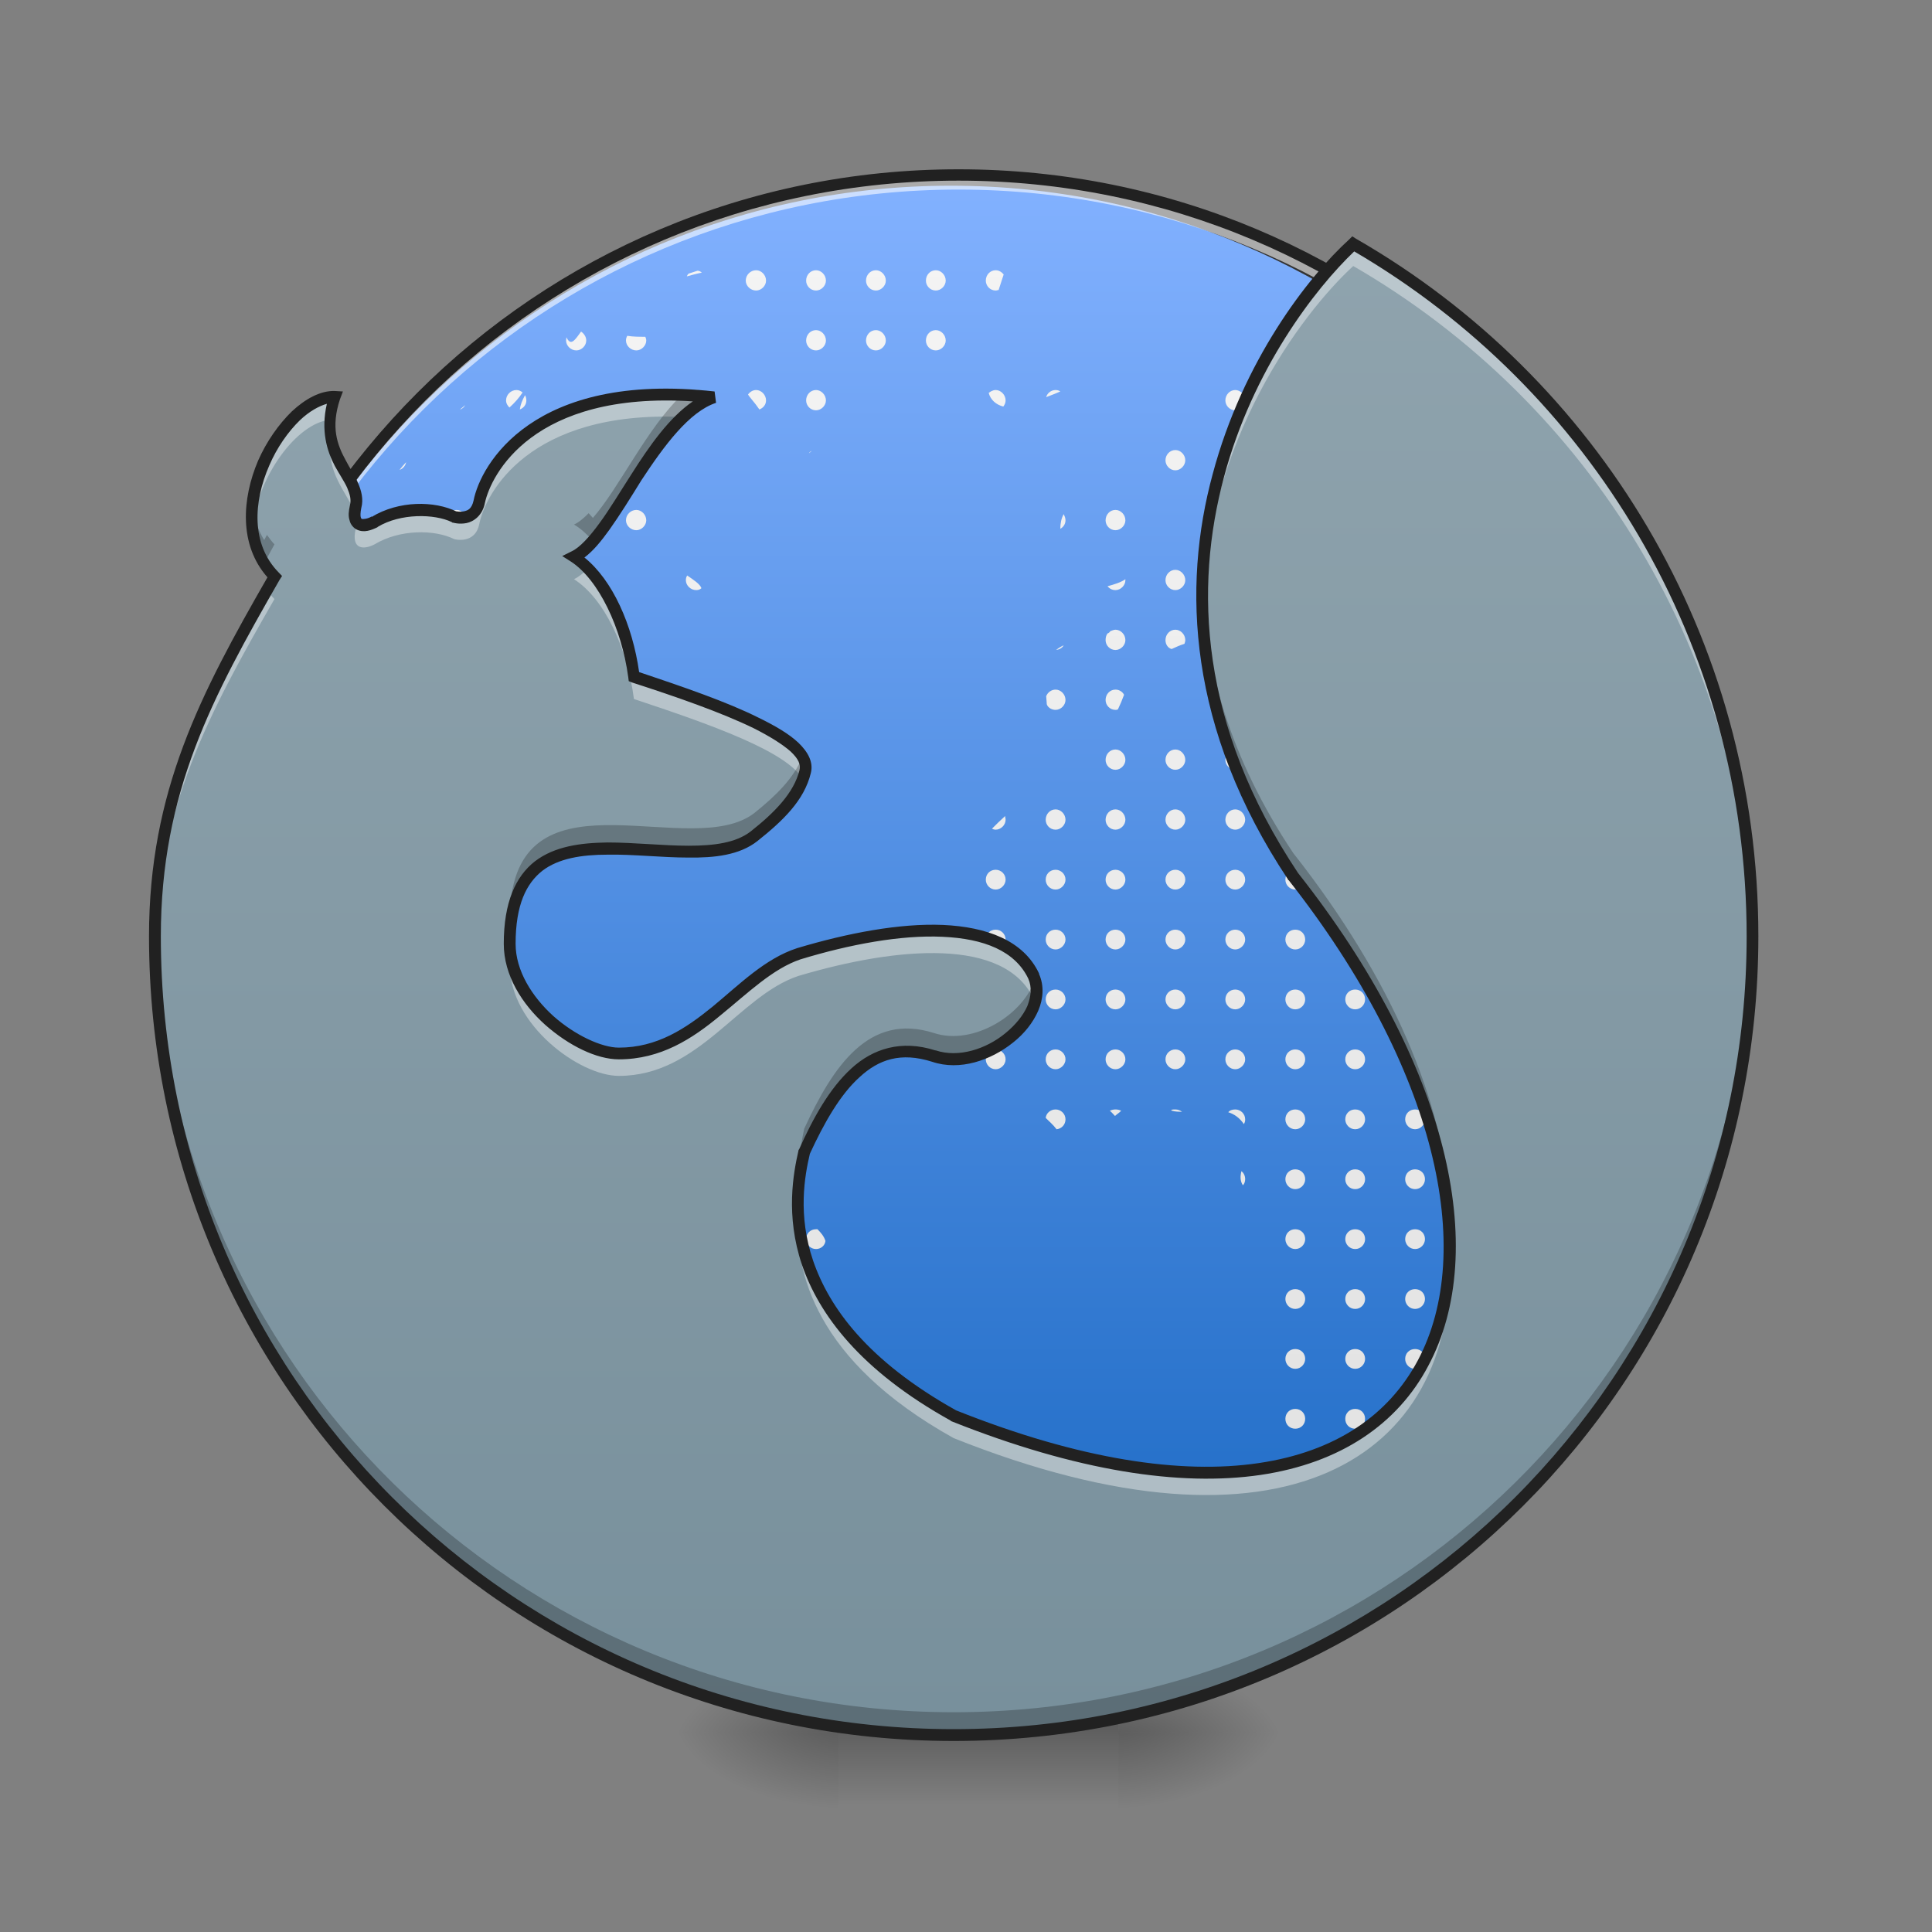 <?xml version="1.0" encoding="UTF-8"?>
<svg xmlns="http://www.w3.org/2000/svg" xmlns:xlink="http://www.w3.org/1999/xlink" width="16pt" height="16pt" viewBox="0 0 16 16" version="1.1">
<rect x="0" y="0" width="16" height="16" fill="#808080" stroke="none"/>
<defs>
<radialGradient id="radial0" gradientUnits="userSpaceOnUse" cx="450.909" cy="189.579" fx="450.909" fy="189.579" r="21.167" gradientTransform="matrix(0,-0.039,-0.07,-0,22.427,32.128)">
<stop offset="0" style="stop-color:rgb(0%,0%,0%);stop-opacity:0.314;"/>
<stop offset="0.222" style="stop-color:rgb(0%,0%,0%);stop-opacity:0.275;"/>
<stop offset="1" style="stop-color:rgb(0%,0%,0%);stop-opacity:0;"/>
</radialGradient>
<radialGradient id="radial1" gradientUnits="userSpaceOnUse" cx="450.909" cy="189.579" fx="450.909" fy="189.579" r="21.167" gradientTransform="matrix(-0,0.039,0.07,0,-6.22,-3.433)">
<stop offset="0" style="stop-color:rgb(0%,0%,0%);stop-opacity:0.314;"/>
<stop offset="0.222" style="stop-color:rgb(0%,0%,0%);stop-opacity:0.275;"/>
<stop offset="1" style="stop-color:rgb(0%,0%,0%);stop-opacity:0;"/>
</radialGradient>
<radialGradient id="radial2" gradientUnits="userSpaceOnUse" cx="450.909" cy="189.579" fx="450.909" fy="189.579" r="21.167" gradientTransform="matrix(-0,-0.039,0.07,-0,-6.22,32.128)">
<stop offset="0" style="stop-color:rgb(0%,0%,0%);stop-opacity:0.314;"/>
<stop offset="0.222" style="stop-color:rgb(0%,0%,0%);stop-opacity:0.275;"/>
<stop offset="1" style="stop-color:rgb(0%,0%,0%);stop-opacity:0;"/>
</radialGradient>
<radialGradient id="radial3" gradientUnits="userSpaceOnUse" cx="450.909" cy="189.579" fx="450.909" fy="189.579" r="21.167" gradientTransform="matrix(0,0.039,-0.07,0,22.427,-3.433)">
<stop offset="0" style="stop-color:rgb(0%,0%,0%);stop-opacity:0.314;"/>
<stop offset="0.222" style="stop-color:rgb(0%,0%,0%);stop-opacity:0.275;"/>
<stop offset="1" style="stop-color:rgb(0%,0%,0%);stop-opacity:0;"/>
</radialGradient>
<linearGradient id="linear0" gradientUnits="userSpaceOnUse" x1="255.323" y1="233.5" x2="255.323" y2="254.667" gradientTransform="matrix(0.007,0,0,0.031,6.398,7.05)">
<stop offset="0" style="stop-color:rgb(0%,0%,0%);stop-opacity:0.275;"/>
<stop offset="1" style="stop-color:rgb(0%,0%,0%);stop-opacity:0;"/>
</linearGradient>
<linearGradient id="linear1" gradientUnits="userSpaceOnUse" x1="254" y1="-168.667" x2="254" y2="244.083" >
<stop offset="0" style="stop-color:rgb(50.98%,69.412%,100%);stop-opacity:1;"/>
<stop offset="1" style="stop-color:rgb(8.235%,39.608%,75.294%);stop-opacity:1;"/>
</linearGradient>
<linearGradient id="linear2" gradientUnits="userSpaceOnUse" x1="982.906" y1="1719.373" x2="982.906" y2="159.373" gradientTransform="matrix(0.008,0,0,0.008,-0.189,0.13)">
<stop offset="0" style="stop-color:rgb(87.843%,87.843%,87.843%);stop-opacity:1;"/>
<stop offset="1" style="stop-color:rgb(96.078%,96.078%,96.078%);stop-opacity:1;"/>
</linearGradient>
<linearGradient id="linear3" gradientUnits="userSpaceOnUse" x1="254" y1="244.083" x2="254" y2="-168.667" gradientTransform="matrix(0.031,0,0,0.031,0,6.719)">
<stop offset="0" style="stop-color:rgb(47.059%,56.471%,61.176%);stop-opacity:1;"/>
<stop offset="1" style="stop-color:rgb(56.471%,64.314%,68.235%);stop-opacity:1;"/>
</linearGradient>
</defs>
<g id="surface1">
<path style=" stroke:none;fill-rule:nonzero;fill:url(#radial0);" d="M 9.262 14.348 L 10.586 14.348 L 10.586 13.688 L 9.262 13.688 Z M 9.262 14.348 "/>
<path style=" stroke:none;fill-rule:nonzero;fill:url(#radial1);" d="M 6.945 14.348 L 5.621 14.348 L 5.621 15.008 L 6.945 15.008 Z M 6.945 14.348 "/>
<path style=" stroke:none;fill-rule:nonzero;fill:url(#radial2);" d="M 6.945 14.348 L 5.621 14.348 L 5.621 13.688 L 6.945 13.688 Z M 6.945 14.348 "/>
<path style=" stroke:none;fill-rule:nonzero;fill:url(#radial3);" d="M 9.262 14.348 L 10.586 14.348 L 10.586 15.008 L 9.262 15.008 Z M 9.262 14.348 "/>
<path style=" stroke:none;fill-rule:nonzero;fill:url(#linear0);" d="M 6.945 14.184 L 9.262 14.184 L 9.262 15.008 L 6.945 15.008 Z M 6.945 14.184 "/>
<path style="fill-rule:nonzero;fill:url(#linear1);stroke-width:3;stroke-linecap:round;stroke-linejoin:miter;stroke:rgb(20%,20%,20%);stroke-opacity:1;stroke-miterlimit:4;" d="M 253.976 -168.629 C 365.09 -168.629 455.082 -78.638 455.082 32.476 C 455.082 143.466 365.09 233.457 253.976 233.457 C 142.986 233.457 52.87 143.466 52.87 32.476 C 52.87 -78.638 142.986 -168.629 253.976 -168.629 Z M 253.976 -168.629 " transform="matrix(0.031,0,0,0.031,0,6.719)"/>
<path style=" stroke:none;fill-rule:nonzero;fill:rgb(100%,100%,100%);fill-opacity:0.588;" d="M 7.938 1.449 C 4.457 1.449 1.652 4.25 1.652 7.734 C 1.652 7.754 1.652 7.773 1.652 7.793 C 1.688 4.34 4.477 1.57 7.938 1.57 C 11.398 1.57 14.191 4.34 14.223 7.793 C 14.223 7.773 14.223 7.754 14.223 7.734 C 14.223 4.25 11.418 1.449 7.938 1.449 Z M 7.938 1.449 "/>
<path style=" stroke:none;fill-rule:nonzero;fill:rgb(12.941%,12.941%,12.941%);fill-opacity:1;" d="M 7.938 1.402 C 4.43 1.402 1.605 4.227 1.605 7.734 C 1.605 11.238 4.43 14.062 7.938 14.062 C 11.445 14.062 14.27 11.238 14.27 7.734 C 14.27 4.227 11.445 1.402 7.938 1.402 Z M 7.938 1.496 C 11.395 1.496 14.176 4.277 14.176 7.734 C 14.176 11.188 11.395 13.969 7.938 13.969 C 4.48 13.969 1.699 11.188 1.699 7.734 C 1.699 4.277 4.48 1.496 7.938 1.496 Z M 7.938 1.496 "/>
<path style=" stroke:none;fill-rule:nonzero;fill:url(#linear2);" d="M 6.262 2.238 C 6.215 2.238 6.176 2.277 6.176 2.324 C 6.176 2.367 6.215 2.406 6.262 2.406 C 6.305 2.406 6.344 2.367 6.344 2.324 C 6.344 2.277 6.305 2.238 6.262 2.238 Z M 6.758 2.238 C 6.711 2.238 6.676 2.277 6.676 2.324 C 6.676 2.367 6.711 2.406 6.758 2.406 C 6.801 2.406 6.84 2.367 6.84 2.324 C 6.84 2.277 6.801 2.238 6.758 2.238 Z M 7.254 2.238 C 7.207 2.238 7.172 2.277 7.172 2.324 C 7.172 2.367 7.207 2.406 7.254 2.406 C 7.297 2.406 7.336 2.367 7.336 2.324 C 7.336 2.277 7.297 2.238 7.254 2.238 Z M 7.75 2.238 C 7.703 2.238 7.668 2.277 7.668 2.324 C 7.668 2.367 7.703 2.406 7.75 2.406 C 7.793 2.406 7.832 2.367 7.832 2.324 C 7.832 2.277 7.793 2.238 7.75 2.238 Z M 8.246 2.238 C 8.199 2.238 8.164 2.277 8.164 2.324 C 8.164 2.367 8.199 2.406 8.246 2.406 C 8.254 2.406 8.262 2.402 8.27 2.402 C 8.285 2.359 8.297 2.316 8.312 2.273 C 8.297 2.254 8.273 2.238 8.246 2.238 Z M 5.777 2.242 C 5.754 2.25 5.727 2.258 5.703 2.266 C 5.695 2.273 5.691 2.281 5.688 2.289 C 5.73 2.277 5.77 2.266 5.812 2.258 C 5.805 2.25 5.789 2.242 5.777 2.242 Z M 6.758 2.734 C 6.711 2.734 6.676 2.773 6.676 2.82 C 6.676 2.863 6.711 2.902 6.758 2.902 C 6.801 2.902 6.84 2.863 6.84 2.82 C 6.84 2.773 6.801 2.734 6.758 2.734 Z M 7.254 2.734 C 7.207 2.734 7.172 2.773 7.172 2.82 C 7.172 2.863 7.207 2.902 7.254 2.902 C 7.297 2.902 7.336 2.863 7.336 2.82 C 7.336 2.773 7.297 2.734 7.254 2.734 Z M 7.75 2.734 C 7.703 2.734 7.668 2.773 7.668 2.82 C 7.668 2.863 7.703 2.902 7.75 2.902 C 7.793 2.902 7.832 2.863 7.832 2.82 C 7.832 2.773 7.793 2.734 7.75 2.734 Z M 4.812 2.746 C 4.762 2.816 4.727 2.871 4.691 2.793 C 4.691 2.801 4.688 2.809 4.688 2.82 C 4.688 2.863 4.727 2.902 4.773 2.902 C 4.816 2.902 4.855 2.863 4.855 2.82 C 4.855 2.789 4.836 2.762 4.812 2.746 Z M 5.195 2.781 C 5.188 2.793 5.184 2.805 5.184 2.82 C 5.184 2.863 5.223 2.902 5.27 2.902 C 5.312 2.902 5.352 2.863 5.352 2.82 C 5.352 2.809 5.348 2.797 5.344 2.789 C 5.293 2.789 5.242 2.789 5.195 2.781 Z M 10.805 2.84 C 10.758 2.852 10.711 2.859 10.664 2.871 C 10.676 2.891 10.699 2.902 10.727 2.902 C 10.762 2.902 10.797 2.875 10.805 2.84 Z M 4.277 3.23 C 4.23 3.23 4.191 3.27 4.191 3.316 C 4.191 3.34 4.203 3.359 4.219 3.375 C 4.262 3.336 4.297 3.297 4.328 3.25 C 4.312 3.238 4.297 3.23 4.277 3.23 Z M 5.766 3.23 C 5.719 3.23 5.68 3.27 5.68 3.316 C 5.68 3.324 5.684 3.336 5.688 3.348 C 5.738 3.344 5.785 3.324 5.832 3.27 C 5.82 3.246 5.793 3.23 5.766 3.23 Z M 6.262 3.23 C 6.234 3.23 6.211 3.246 6.195 3.266 C 6.199 3.277 6.211 3.289 6.223 3.305 C 6.246 3.332 6.27 3.363 6.289 3.391 C 6.32 3.379 6.344 3.352 6.344 3.316 C 6.344 3.27 6.305 3.23 6.262 3.23 Z M 6.758 3.23 C 6.711 3.23 6.676 3.27 6.676 3.316 C 6.676 3.359 6.711 3.398 6.758 3.398 C 6.801 3.398 6.84 3.359 6.84 3.316 C 6.84 3.27 6.801 3.23 6.758 3.23 Z M 8.246 3.23 C 8.223 3.23 8.203 3.242 8.188 3.254 C 8.203 3.312 8.25 3.352 8.309 3.367 C 8.32 3.352 8.328 3.336 8.328 3.316 C 8.328 3.27 8.289 3.23 8.246 3.23 Z M 8.742 3.23 C 8.703 3.23 8.672 3.258 8.664 3.289 C 8.715 3.27 8.754 3.254 8.781 3.242 C 8.77 3.234 8.758 3.23 8.742 3.23 Z M 10.23 3.23 C 10.184 3.23 10.148 3.27 10.148 3.316 C 10.148 3.359 10.184 3.398 10.23 3.398 C 10.273 3.398 10.312 3.359 10.312 3.316 C 10.312 3.27 10.273 3.23 10.23 3.23 Z M 11.223 3.23 C 11.176 3.23 11.141 3.27 11.141 3.316 C 11.141 3.359 11.176 3.398 11.223 3.398 C 11.27 3.398 11.305 3.359 11.305 3.316 C 11.305 3.27 11.27 3.23 11.223 3.23 Z M 5.219 3.25 C 5.219 3.25 5.215 3.254 5.215 3.254 C 5.195 3.27 5.184 3.289 5.184 3.316 C 5.184 3.359 5.223 3.398 5.27 3.398 C 5.312 3.398 5.352 3.359 5.352 3.316 C 5.352 3.309 5.352 3.301 5.348 3.297 C 5.309 3.27 5.262 3.25 5.219 3.25 Z M 4.348 3.273 C 4.324 3.316 4.309 3.355 4.305 3.391 C 4.336 3.379 4.359 3.352 4.359 3.316 C 4.359 3.301 4.355 3.285 4.348 3.273 Z M 10.801 3.277 C 10.789 3.312 10.777 3.352 10.766 3.387 C 10.789 3.375 10.809 3.348 10.809 3.316 C 10.809 3.301 10.805 3.289 10.801 3.277 Z M 3.852 3.355 C 3.84 3.367 3.824 3.379 3.809 3.391 C 3.828 3.387 3.844 3.371 3.852 3.355 Z M 4.773 3.727 C 4.727 3.727 4.688 3.766 4.688 3.812 C 4.688 3.855 4.727 3.895 4.773 3.895 C 4.816 3.895 4.855 3.855 4.855 3.812 C 4.855 3.766 4.816 3.727 4.773 3.727 Z M 9.734 3.727 C 9.688 3.727 9.652 3.766 9.652 3.812 C 9.652 3.855 9.688 3.895 9.734 3.895 C 9.777 3.895 9.816 3.855 9.816 3.812 C 9.816 3.766 9.777 3.727 9.734 3.727 Z M 10.23 3.727 C 10.184 3.727 10.148 3.766 10.148 3.812 C 10.148 3.855 10.184 3.895 10.23 3.895 C 10.273 3.895 10.312 3.855 10.312 3.812 C 10.312 3.766 10.273 3.727 10.23 3.727 Z M 11.223 3.727 C 11.176 3.727 11.141 3.766 11.141 3.812 C 11.141 3.855 11.176 3.895 11.223 3.895 C 11.27 3.895 11.305 3.855 11.305 3.812 C 11.305 3.766 11.27 3.727 11.223 3.727 Z M 11.719 3.727 C 11.672 3.727 11.637 3.766 11.637 3.812 C 11.637 3.855 11.672 3.895 11.719 3.895 C 11.766 3.895 11.801 3.855 11.801 3.812 C 11.801 3.766 11.766 3.727 11.719 3.727 Z M 10.734 3.73 C 10.746 3.738 10.766 3.746 10.781 3.75 C 10.77 3.738 10.754 3.73 10.734 3.73 Z M 6.723 3.734 C 6.711 3.738 6.703 3.746 6.699 3.754 C 6.707 3.746 6.715 3.742 6.723 3.734 Z M 12.133 3.828 C 12.141 3.855 12.16 3.883 12.191 3.891 C 12.172 3.867 12.152 3.848 12.133 3.828 Z M 3.363 3.828 C 3.344 3.848 3.328 3.867 3.309 3.891 C 3.336 3.883 3.359 3.855 3.363 3.828 Z M 5.336 3.852 C 5.301 3.852 5.258 3.863 5.219 3.875 C 5.23 3.887 5.25 3.895 5.27 3.895 C 5.301 3.895 5.324 3.875 5.34 3.852 C 5.34 3.852 5.336 3.852 5.336 3.852 Z M 3.285 4.223 C 3.238 4.223 3.199 4.262 3.199 4.309 C 3.199 4.352 3.238 4.391 3.285 4.391 C 3.328 4.391 3.367 4.352 3.367 4.309 C 3.367 4.262 3.328 4.223 3.285 4.223 Z M 3.781 4.223 C 3.734 4.223 3.695 4.262 3.695 4.309 C 3.695 4.352 3.734 4.391 3.781 4.391 C 3.824 4.391 3.863 4.352 3.863 4.309 C 3.863 4.262 3.824 4.223 3.781 4.223 Z M 4.773 4.223 C 4.727 4.223 4.688 4.262 4.688 4.309 C 4.688 4.352 4.727 4.391 4.773 4.391 C 4.816 4.391 4.855 4.352 4.855 4.309 C 4.855 4.262 4.816 4.223 4.773 4.223 Z M 5.27 4.223 C 5.223 4.223 5.184 4.262 5.184 4.309 C 5.184 4.352 5.223 4.391 5.27 4.391 C 5.312 4.391 5.352 4.352 5.352 4.309 C 5.352 4.262 5.312 4.223 5.27 4.223 Z M 9.238 4.223 C 9.191 4.223 9.156 4.262 9.156 4.309 C 9.156 4.352 9.191 4.391 9.238 4.391 C 9.281 4.391 9.32 4.352 9.32 4.309 C 9.32 4.262 9.281 4.223 9.238 4.223 Z M 10.727 4.223 C 10.68 4.223 10.645 4.262 10.645 4.309 C 10.645 4.352 10.68 4.391 10.727 4.391 C 10.773 4.391 10.809 4.352 10.809 4.309 C 10.809 4.262 10.773 4.223 10.727 4.223 Z M 11.223 4.223 C 11.176 4.223 11.141 4.262 11.141 4.309 C 11.141 4.352 11.176 4.391 11.223 4.391 C 11.27 4.391 11.305 4.352 11.305 4.309 C 11.305 4.262 11.27 4.223 11.223 4.223 Z M 11.719 4.223 C 11.672 4.223 11.637 4.262 11.637 4.309 C 11.637 4.352 11.672 4.391 11.719 4.391 C 11.766 4.391 11.801 4.352 11.801 4.309 C 11.801 4.262 11.766 4.223 11.719 4.223 Z M 12.215 4.223 C 12.168 4.223 12.133 4.262 12.133 4.309 C 12.133 4.352 12.168 4.391 12.215 4.391 C 12.262 4.391 12.297 4.352 12.297 4.309 C 12.297 4.262 12.262 4.223 12.215 4.223 Z M 4.316 4.234 C 4.273 4.27 4.238 4.309 4.207 4.352 C 4.223 4.375 4.246 4.391 4.277 4.391 C 4.32 4.391 4.359 4.352 4.359 4.309 C 4.359 4.277 4.344 4.25 4.316 4.234 Z M 8.809 4.258 C 8.789 4.293 8.781 4.336 8.781 4.379 C 8.805 4.367 8.824 4.34 8.824 4.309 C 8.824 4.289 8.816 4.273 8.809 4.258 Z M 10.16 4.348 C 10.172 4.375 10.199 4.391 10.23 4.391 C 10.258 4.391 10.277 4.379 10.293 4.359 C 10.25 4.363 10.203 4.359 10.16 4.348 Z M 2.789 4.719 C 2.742 4.719 2.703 4.758 2.703 4.805 C 2.703 4.848 2.742 4.887 2.789 4.887 C 2.832 4.887 2.871 4.848 2.871 4.805 C 2.871 4.758 2.832 4.719 2.789 4.719 Z M 3.285 4.719 C 3.238 4.719 3.199 4.758 3.199 4.805 C 3.199 4.848 3.238 4.887 3.285 4.887 C 3.328 4.887 3.367 4.848 3.367 4.805 C 3.367 4.758 3.328 4.719 3.285 4.719 Z M 3.781 4.719 C 3.734 4.719 3.695 4.758 3.695 4.805 C 3.695 4.848 3.734 4.887 3.781 4.887 C 3.824 4.887 3.863 4.848 3.863 4.805 C 3.863 4.758 3.824 4.719 3.781 4.719 Z M 4.277 4.719 C 4.23 4.719 4.191 4.758 4.191 4.805 C 4.191 4.848 4.23 4.887 4.277 4.887 C 4.32 4.887 4.359 4.848 4.359 4.805 C 4.359 4.758 4.32 4.719 4.277 4.719 Z M 4.773 4.719 C 4.727 4.719 4.688 4.758 4.688 4.805 C 4.688 4.848 4.723 4.883 4.766 4.887 C 4.793 4.855 4.824 4.828 4.855 4.809 C 4.855 4.805 4.855 4.805 4.855 4.805 C 4.855 4.758 4.816 4.719 4.773 4.719 Z M 9.734 4.719 C 9.688 4.719 9.652 4.758 9.652 4.805 C 9.652 4.848 9.688 4.887 9.734 4.887 C 9.777 4.887 9.816 4.848 9.816 4.805 C 9.816 4.758 9.777 4.719 9.734 4.719 Z M 10.23 4.719 C 10.184 4.719 10.148 4.758 10.148 4.805 C 10.148 4.848 10.184 4.887 10.23 4.887 C 10.273 4.887 10.312 4.848 10.312 4.805 C 10.312 4.758 10.273 4.719 10.23 4.719 Z M 10.727 4.719 C 10.68 4.719 10.645 4.758 10.645 4.805 C 10.645 4.848 10.68 4.887 10.727 4.887 C 10.773 4.887 10.809 4.848 10.809 4.805 C 10.809 4.758 10.773 4.719 10.727 4.719 Z M 11.223 4.719 C 11.176 4.719 11.141 4.758 11.141 4.805 C 11.141 4.848 11.176 4.887 11.223 4.887 C 11.27 4.887 11.305 4.848 11.305 4.805 C 11.305 4.758 11.27 4.719 11.223 4.719 Z M 11.719 4.719 C 11.672 4.719 11.637 4.758 11.637 4.805 C 11.637 4.848 11.672 4.887 11.719 4.887 C 11.766 4.887 11.801 4.848 11.801 4.805 C 11.801 4.758 11.766 4.719 11.719 4.719 Z M 12.215 4.719 C 12.168 4.719 12.133 4.758 12.133 4.805 C 12.133 4.848 12.168 4.887 12.215 4.887 C 12.262 4.887 12.297 4.848 12.297 4.805 C 12.297 4.758 12.262 4.719 12.215 4.719 Z M 12.711 4.719 C 12.664 4.719 12.629 4.758 12.629 4.805 C 12.629 4.848 12.664 4.887 12.711 4.887 C 12.758 4.887 12.793 4.848 12.793 4.805 C 12.793 4.758 12.758 4.719 12.711 4.719 Z M 5.691 4.766 C 5.684 4.777 5.68 4.789 5.68 4.805 C 5.68 4.848 5.719 4.887 5.766 4.887 C 5.781 4.887 5.797 4.883 5.809 4.871 C 5.797 4.836 5.742 4.801 5.691 4.766 Z M 9.32 4.797 C 9.281 4.824 9.227 4.84 9.172 4.855 C 9.188 4.875 9.211 4.887 9.238 4.887 C 9.281 4.887 9.32 4.848 9.32 4.805 C 9.32 4.801 9.32 4.801 9.32 4.797 Z M 2.789 5.215 C 2.742 5.215 2.703 5.254 2.703 5.301 C 2.703 5.344 2.742 5.383 2.789 5.383 C 2.832 5.383 2.871 5.344 2.871 5.301 C 2.871 5.254 2.832 5.215 2.789 5.215 Z M 3.285 5.215 C 3.238 5.215 3.199 5.254 3.199 5.301 C 3.199 5.344 3.238 5.383 3.285 5.383 C 3.328 5.383 3.367 5.344 3.367 5.301 C 3.367 5.254 3.328 5.215 3.285 5.215 Z M 3.781 5.215 C 3.734 5.215 3.695 5.254 3.695 5.301 C 3.695 5.344 3.734 5.383 3.781 5.383 C 3.824 5.383 3.863 5.344 3.863 5.301 C 3.863 5.254 3.824 5.215 3.781 5.215 Z M 4.277 5.215 C 4.23 5.215 4.191 5.254 4.191 5.301 C 4.191 5.344 4.23 5.383 4.277 5.383 C 4.32 5.383 4.359 5.344 4.359 5.301 C 4.359 5.254 4.32 5.215 4.277 5.215 Z M 4.773 5.215 C 4.727 5.215 4.688 5.254 4.688 5.301 C 4.688 5.344 4.727 5.383 4.773 5.383 C 4.816 5.383 4.855 5.344 4.855 5.301 C 4.855 5.254 4.816 5.215 4.773 5.215 Z M 9.238 5.215 C 9.223 5.215 9.207 5.223 9.195 5.227 C 9.191 5.234 9.184 5.242 9.172 5.246 C 9.16 5.262 9.156 5.281 9.156 5.301 C 9.156 5.344 9.191 5.383 9.238 5.383 C 9.281 5.383 9.32 5.344 9.32 5.301 C 9.32 5.254 9.281 5.215 9.238 5.215 Z M 9.734 5.215 C 9.688 5.215 9.652 5.254 9.652 5.301 C 9.652 5.336 9.672 5.367 9.703 5.375 C 9.738 5.359 9.77 5.344 9.809 5.332 C 9.812 5.324 9.816 5.312 9.816 5.301 C 9.816 5.254 9.777 5.215 9.734 5.215 Z M 10.23 5.215 C 10.184 5.215 10.148 5.254 10.148 5.301 C 10.148 5.344 10.184 5.383 10.23 5.383 C 10.273 5.383 10.312 5.344 10.312 5.301 C 10.312 5.254 10.273 5.215 10.23 5.215 Z M 10.727 5.215 C 10.68 5.215 10.645 5.254 10.645 5.301 C 10.645 5.344 10.68 5.383 10.727 5.383 C 10.773 5.383 10.809 5.344 10.809 5.301 C 10.809 5.254 10.773 5.215 10.727 5.215 Z M 11.223 5.215 C 11.176 5.215 11.141 5.254 11.141 5.301 C 11.141 5.344 11.176 5.383 11.223 5.383 C 11.27 5.383 11.305 5.344 11.305 5.301 C 11.305 5.254 11.27 5.215 11.223 5.215 Z M 11.719 5.215 C 11.672 5.215 11.637 5.254 11.637 5.301 C 11.637 5.344 11.672 5.383 11.719 5.383 C 11.766 5.383 11.801 5.344 11.801 5.301 C 11.801 5.254 11.766 5.215 11.719 5.215 Z M 12.215 5.215 C 12.168 5.215 12.133 5.254 12.133 5.301 C 12.133 5.344 12.168 5.383 12.215 5.383 C 12.262 5.383 12.297 5.344 12.297 5.301 C 12.297 5.254 12.262 5.215 12.215 5.215 Z M 12.711 5.215 C 12.664 5.215 12.629 5.254 12.629 5.301 C 12.629 5.344 12.664 5.383 12.711 5.383 C 12.758 5.383 12.793 5.344 12.793 5.301 C 12.793 5.254 12.758 5.215 12.711 5.215 Z M 2.375 5.293 C 2.363 5.316 2.352 5.344 2.34 5.367 C 2.359 5.352 2.375 5.328 2.375 5.301 C 2.375 5.297 2.375 5.293 2.375 5.293 Z M 13.125 5.293 C 13.125 5.293 13.125 5.297 13.125 5.301 C 13.125 5.328 13.137 5.352 13.16 5.367 C 13.148 5.344 13.137 5.316 13.125 5.293 Z M 8.809 5.344 C 8.785 5.355 8.766 5.367 8.746 5.383 C 8.773 5.379 8.797 5.367 8.809 5.344 Z M 2.293 5.711 C 2.246 5.711 2.207 5.75 2.207 5.797 C 2.207 5.84 2.246 5.879 2.293 5.879 C 2.336 5.879 2.375 5.84 2.375 5.797 C 2.375 5.75 2.336 5.711 2.293 5.711 Z M 2.789 5.711 C 2.742 5.711 2.703 5.75 2.703 5.797 C 2.703 5.84 2.742 5.879 2.789 5.879 C 2.832 5.879 2.871 5.84 2.871 5.797 C 2.871 5.75 2.832 5.711 2.789 5.711 Z M 3.285 5.711 C 3.238 5.711 3.199 5.75 3.199 5.797 C 3.199 5.84 3.238 5.879 3.285 5.879 C 3.328 5.879 3.367 5.84 3.367 5.797 C 3.367 5.75 3.328 5.711 3.285 5.711 Z M 3.781 5.711 C 3.734 5.711 3.695 5.75 3.695 5.797 C 3.695 5.84 3.734 5.879 3.781 5.879 C 3.824 5.879 3.863 5.84 3.863 5.797 C 3.863 5.75 3.824 5.711 3.781 5.711 Z M 8.742 5.711 C 8.707 5.711 8.676 5.734 8.664 5.766 C 8.664 5.781 8.668 5.801 8.668 5.816 C 8.668 5.824 8.668 5.832 8.672 5.84 C 8.684 5.863 8.711 5.879 8.742 5.879 C 8.785 5.879 8.824 5.84 8.824 5.797 C 8.824 5.75 8.785 5.711 8.742 5.711 Z M 9.238 5.711 C 9.191 5.711 9.156 5.75 9.156 5.797 C 9.156 5.84 9.191 5.879 9.238 5.879 C 9.246 5.879 9.25 5.879 9.258 5.875 C 9.277 5.836 9.293 5.797 9.309 5.754 C 9.297 5.73 9.27 5.711 9.238 5.711 Z M 10.727 5.711 C 10.723 5.711 10.719 5.715 10.715 5.715 C 10.727 5.75 10.742 5.789 10.762 5.82 C 10.77 5.832 10.777 5.844 10.781 5.855 C 10.797 5.84 10.809 5.82 10.809 5.797 C 10.809 5.75 10.773 5.711 10.727 5.711 Z M 11.223 5.711 C 11.211 5.711 11.203 5.715 11.195 5.719 C 11.227 5.754 11.258 5.797 11.289 5.84 C 11.301 5.828 11.305 5.812 11.305 5.797 C 11.305 5.75 11.27 5.711 11.223 5.711 Z M 11.719 5.711 C 11.672 5.711 11.637 5.75 11.637 5.797 C 11.637 5.84 11.672 5.879 11.719 5.879 C 11.766 5.879 11.801 5.84 11.801 5.797 C 11.801 5.75 11.766 5.711 11.719 5.711 Z M 12.215 5.711 C 12.168 5.711 12.133 5.75 12.133 5.797 C 12.133 5.84 12.168 5.879 12.215 5.879 C 12.262 5.879 12.297 5.84 12.297 5.797 C 12.297 5.75 12.262 5.711 12.215 5.711 Z M 12.711 5.711 C 12.664 5.711 12.629 5.75 12.629 5.797 C 12.629 5.84 12.664 5.879 12.711 5.879 C 12.758 5.879 12.793 5.84 12.793 5.797 C 12.793 5.75 12.758 5.711 12.711 5.711 Z M 13.207 5.711 C 13.16 5.711 13.125 5.75 13.125 5.797 C 13.125 5.84 13.16 5.879 13.207 5.879 C 13.254 5.879 13.289 5.84 13.289 5.797 C 13.289 5.75 13.254 5.711 13.207 5.711 Z M 10.309 5.773 C 10.297 5.801 10.297 5.82 10.301 5.836 C 10.309 5.824 10.312 5.809 10.312 5.797 C 10.312 5.789 10.312 5.781 10.309 5.773 Z M 2.293 6.207 C 2.246 6.207 2.207 6.246 2.207 6.293 C 2.207 6.336 2.246 6.375 2.293 6.375 C 2.336 6.375 2.375 6.336 2.375 6.293 C 2.375 6.246 2.336 6.207 2.293 6.207 Z M 2.789 6.207 C 2.742 6.207 2.703 6.246 2.703 6.293 C 2.703 6.336 2.742 6.375 2.789 6.375 C 2.832 6.375 2.871 6.336 2.871 6.293 C 2.871 6.246 2.832 6.207 2.789 6.207 Z M 3.285 6.207 C 3.238 6.207 3.199 6.246 3.199 6.293 C 3.199 6.336 3.238 6.375 3.285 6.375 C 3.328 6.375 3.367 6.336 3.367 6.293 C 3.367 6.246 3.328 6.207 3.285 6.207 Z M 3.781 6.207 C 3.734 6.207 3.695 6.246 3.695 6.293 C 3.695 6.293 3.695 6.293 3.695 6.297 C 3.734 6.27 3.766 6.242 3.793 6.211 C 3.789 6.211 3.785 6.207 3.781 6.207 Z M 9.238 6.207 C 9.191 6.207 9.156 6.246 9.156 6.293 C 9.156 6.336 9.191 6.375 9.238 6.375 C 9.281 6.375 9.32 6.336 9.32 6.293 C 9.32 6.246 9.281 6.207 9.238 6.207 Z M 9.734 6.207 C 9.688 6.207 9.652 6.246 9.652 6.293 C 9.652 6.336 9.688 6.375 9.734 6.375 C 9.777 6.375 9.816 6.336 9.816 6.293 C 9.816 6.246 9.777 6.207 9.734 6.207 Z M 12.215 6.207 C 12.168 6.207 12.133 6.246 12.133 6.293 C 12.133 6.336 12.168 6.375 12.215 6.375 C 12.262 6.375 12.297 6.336 12.297 6.293 C 12.297 6.246 12.262 6.207 12.215 6.207 Z M 12.711 6.207 C 12.664 6.207 12.629 6.246 12.629 6.293 C 12.629 6.336 12.664 6.375 12.711 6.375 C 12.758 6.375 12.793 6.336 12.793 6.293 C 12.793 6.246 12.758 6.207 12.711 6.207 Z M 13.207 6.207 C 13.16 6.207 13.125 6.246 13.125 6.293 C 13.125 6.336 13.16 6.375 13.207 6.375 C 13.254 6.375 13.289 6.336 13.289 6.293 C 13.289 6.246 13.254 6.207 13.207 6.207 Z M 10.219 6.211 C 10.18 6.215 10.148 6.25 10.148 6.293 C 10.148 6.336 10.184 6.375 10.23 6.375 C 10.273 6.375 10.309 6.34 10.312 6.297 C 10.281 6.266 10.25 6.238 10.219 6.211 Z M 2.293 6.703 C 2.246 6.703 2.207 6.742 2.207 6.789 C 2.207 6.832 2.246 6.871 2.293 6.871 C 2.336 6.871 2.375 6.832 2.375 6.789 C 2.375 6.742 2.336 6.703 2.293 6.703 Z M 3.285 6.703 C 3.238 6.703 3.199 6.742 3.199 6.789 C 3.199 6.832 3.238 6.871 3.285 6.871 C 3.309 6.871 3.328 6.859 3.344 6.844 C 3.34 6.805 3.34 6.766 3.344 6.73 C 3.328 6.715 3.309 6.703 3.285 6.703 Z M 8.742 6.703 C 8.695 6.703 8.66 6.742 8.66 6.789 C 8.66 6.832 8.695 6.871 8.742 6.871 C 8.785 6.871 8.824 6.832 8.824 6.789 C 8.824 6.742 8.785 6.703 8.742 6.703 Z M 9.238 6.703 C 9.191 6.703 9.156 6.742 9.156 6.789 C 9.156 6.832 9.191 6.871 9.238 6.871 C 9.281 6.871 9.32 6.832 9.32 6.789 C 9.32 6.742 9.281 6.703 9.238 6.703 Z M 9.734 6.703 C 9.688 6.703 9.652 6.742 9.652 6.789 C 9.652 6.832 9.688 6.871 9.734 6.871 C 9.777 6.871 9.816 6.832 9.816 6.789 C 9.816 6.742 9.777 6.703 9.734 6.703 Z M 10.23 6.703 C 10.184 6.703 10.148 6.742 10.148 6.789 C 10.148 6.832 10.184 6.871 10.23 6.871 C 10.273 6.871 10.312 6.832 10.312 6.789 C 10.312 6.742 10.273 6.703 10.23 6.703 Z M 10.727 6.703 C 10.68 6.703 10.645 6.742 10.645 6.789 C 10.645 6.832 10.68 6.871 10.727 6.871 C 10.773 6.871 10.809 6.832 10.809 6.789 C 10.809 6.742 10.773 6.703 10.727 6.703 Z M 11.223 6.703 C 11.176 6.703 11.141 6.742 11.141 6.789 C 11.141 6.832 11.176 6.871 11.223 6.871 C 11.27 6.871 11.305 6.832 11.305 6.789 C 11.305 6.742 11.27 6.703 11.223 6.703 Z M 11.719 6.703 C 11.672 6.703 11.637 6.742 11.637 6.789 C 11.637 6.832 11.672 6.871 11.719 6.871 C 11.766 6.871 11.801 6.832 11.801 6.789 C 11.801 6.742 11.766 6.703 11.719 6.703 Z M 12.215 6.703 C 12.168 6.703 12.133 6.742 12.133 6.789 C 12.133 6.832 12.168 6.871 12.215 6.871 C 12.262 6.871 12.297 6.832 12.297 6.789 C 12.297 6.742 12.262 6.703 12.215 6.703 Z M 12.711 6.703 C 12.664 6.703 12.629 6.742 12.629 6.789 C 12.629 6.832 12.664 6.871 12.711 6.871 C 12.758 6.871 12.793 6.832 12.793 6.789 C 12.793 6.742 12.758 6.703 12.711 6.703 Z M 13.207 6.703 C 13.16 6.703 13.125 6.742 13.125 6.789 C 13.125 6.789 13.125 6.789 13.125 6.793 C 13.145 6.812 13.172 6.84 13.195 6.871 C 13.199 6.871 13.203 6.871 13.207 6.871 C 13.254 6.871 13.289 6.832 13.289 6.789 C 13.289 6.742 13.254 6.703 13.207 6.703 Z M 8.324 6.758 C 8.285 6.793 8.25 6.828 8.215 6.863 C 8.223 6.867 8.234 6.871 8.246 6.871 C 8.289 6.871 8.328 6.832 8.328 6.789 C 8.328 6.777 8.324 6.77 8.324 6.758 Z M 8.246 7.203 C 8.199 7.203 8.164 7.238 8.164 7.285 C 8.164 7.328 8.199 7.367 8.246 7.367 C 8.289 7.367 8.328 7.328 8.328 7.285 C 8.328 7.238 8.289 7.203 8.246 7.203 Z M 8.742 7.203 C 8.695 7.203 8.66 7.238 8.66 7.285 C 8.66 7.328 8.695 7.367 8.742 7.367 C 8.785 7.367 8.824 7.328 8.824 7.285 C 8.824 7.238 8.785 7.203 8.742 7.203 Z M 9.238 7.203 C 9.191 7.203 9.156 7.238 9.156 7.285 C 9.156 7.328 9.191 7.367 9.238 7.367 C 9.281 7.367 9.32 7.328 9.32 7.285 C 9.32 7.238 9.281 7.203 9.238 7.203 Z M 9.734 7.203 C 9.688 7.203 9.652 7.238 9.652 7.285 C 9.652 7.328 9.688 7.367 9.734 7.367 C 9.777 7.367 9.816 7.328 9.816 7.285 C 9.816 7.238 9.777 7.203 9.734 7.203 Z M 10.23 7.203 C 10.184 7.203 10.148 7.238 10.148 7.285 C 10.148 7.328 10.184 7.367 10.23 7.367 C 10.273 7.367 10.312 7.328 10.312 7.285 C 10.312 7.238 10.273 7.203 10.23 7.203 Z M 10.727 7.203 C 10.68 7.203 10.645 7.238 10.645 7.285 C 10.645 7.328 10.68 7.367 10.727 7.367 C 10.773 7.367 10.809 7.328 10.809 7.285 C 10.809 7.238 10.773 7.203 10.727 7.203 Z M 11.223 7.203 C 11.176 7.203 11.141 7.238 11.141 7.285 C 11.141 7.328 11.176 7.367 11.223 7.367 C 11.27 7.367 11.305 7.328 11.305 7.285 C 11.305 7.238 11.27 7.203 11.223 7.203 Z M 11.719 7.203 C 11.672 7.203 11.637 7.238 11.637 7.285 C 11.637 7.328 11.672 7.367 11.719 7.367 C 11.766 7.367 11.801 7.328 11.801 7.285 C 11.801 7.238 11.766 7.203 11.719 7.203 Z M 12.711 7.203 C 12.664 7.203 12.629 7.238 12.629 7.285 C 12.629 7.328 12.664 7.367 12.711 7.367 C 12.758 7.367 12.793 7.328 12.793 7.285 C 12.793 7.238 12.758 7.203 12.711 7.203 Z M 13.207 7.203 C 13.16 7.203 13.125 7.238 13.125 7.285 C 13.125 7.328 13.16 7.367 13.207 7.367 C 13.254 7.367 13.289 7.328 13.289 7.285 C 13.289 7.273 13.289 7.266 13.285 7.254 C 13.262 7.238 13.234 7.219 13.211 7.203 C 13.211 7.203 13.207 7.203 13.207 7.203 Z M 12.219 7.203 C 12.242 7.242 12.266 7.281 12.285 7.324 C 12.293 7.312 12.297 7.301 12.297 7.285 C 12.297 7.238 12.262 7.203 12.219 7.203 Z M 13.629 7.242 C 13.625 7.254 13.621 7.27 13.621 7.285 C 13.621 7.324 13.645 7.355 13.684 7.363 C 13.68 7.34 13.68 7.32 13.676 7.297 C 13.664 7.273 13.648 7.258 13.629 7.242 Z M 8.246 7.699 C 8.199 7.699 8.164 7.734 8.164 7.781 C 8.164 7.824 8.199 7.863 8.246 7.863 C 8.289 7.863 8.328 7.824 8.328 7.781 C 8.328 7.734 8.289 7.699 8.246 7.699 Z M 8.742 7.699 C 8.695 7.699 8.66 7.734 8.66 7.781 C 8.66 7.824 8.695 7.863 8.742 7.863 C 8.785 7.863 8.824 7.824 8.824 7.781 C 8.824 7.734 8.785 7.699 8.742 7.699 Z M 9.238 7.699 C 9.191 7.699 9.156 7.734 9.156 7.781 C 9.156 7.824 9.191 7.863 9.238 7.863 C 9.281 7.863 9.32 7.824 9.32 7.781 C 9.32 7.734 9.281 7.699 9.238 7.699 Z M 9.734 7.699 C 9.688 7.699 9.652 7.734 9.652 7.781 C 9.652 7.824 9.688 7.863 9.734 7.863 C 9.777 7.863 9.816 7.824 9.816 7.781 C 9.816 7.734 9.777 7.699 9.734 7.699 Z M 10.23 7.699 C 10.184 7.699 10.148 7.734 10.148 7.781 C 10.148 7.824 10.184 7.863 10.23 7.863 C 10.273 7.863 10.312 7.824 10.312 7.781 C 10.312 7.734 10.273 7.699 10.23 7.699 Z M 10.727 7.699 C 10.68 7.699 10.645 7.734 10.645 7.781 C 10.645 7.824 10.68 7.863 10.727 7.863 C 10.773 7.863 10.809 7.824 10.809 7.781 C 10.809 7.734 10.773 7.699 10.727 7.699 Z M 11.223 7.699 C 11.176 7.699 11.141 7.734 11.141 7.781 C 11.141 7.824 11.176 7.863 11.223 7.863 C 11.27 7.863 11.305 7.824 11.305 7.781 C 11.305 7.734 11.27 7.699 11.223 7.699 Z M 11.719 7.699 C 11.672 7.699 11.637 7.734 11.637 7.781 C 11.637 7.824 11.672 7.863 11.719 7.863 C 11.766 7.863 11.801 7.824 11.801 7.781 C 11.801 7.734 11.766 7.699 11.719 7.699 Z M 12.215 7.699 C 12.168 7.699 12.133 7.734 12.133 7.781 C 12.133 7.824 12.168 7.863 12.215 7.863 C 12.246 7.863 12.273 7.848 12.285 7.82 C 12.266 7.777 12.242 7.738 12.219 7.699 C 12.219 7.699 12.215 7.699 12.215 7.699 Z M 12.711 7.699 C 12.664 7.699 12.629 7.734 12.629 7.781 C 12.629 7.824 12.664 7.863 12.711 7.863 C 12.758 7.863 12.793 7.824 12.793 7.781 C 12.793 7.734 12.758 7.699 12.711 7.699 Z M 13.207 7.699 C 13.16 7.699 13.125 7.734 13.125 7.781 C 13.125 7.824 13.16 7.863 13.207 7.863 C 13.254 7.863 13.289 7.824 13.289 7.781 C 13.289 7.734 13.254 7.699 13.207 7.699 Z M 13.699 7.699 C 13.656 7.699 13.621 7.734 13.621 7.781 C 13.621 7.801 13.629 7.824 13.645 7.836 C 13.664 7.809 13.684 7.781 13.703 7.75 C 13.699 7.734 13.699 7.715 13.699 7.699 Z M 2.727 7.723 C 2.715 7.738 2.703 7.758 2.703 7.781 C 2.703 7.805 2.715 7.828 2.734 7.844 C 2.734 7.801 2.734 7.758 2.727 7.723 Z M 2.352 7.84 C 2.32 7.852 2.289 7.855 2.262 7.855 C 2.27 7.859 2.281 7.863 2.293 7.863 C 2.312 7.863 2.336 7.852 2.352 7.84 Z M 2.293 8.195 C 2.246 8.195 2.207 8.23 2.207 8.277 C 2.207 8.32 2.246 8.359 2.293 8.359 C 2.336 8.359 2.375 8.32 2.375 8.277 C 2.375 8.23 2.336 8.195 2.293 8.195 Z M 2.789 8.195 C 2.742 8.195 2.703 8.23 2.703 8.277 C 2.703 8.32 2.742 8.359 2.789 8.359 C 2.832 8.359 2.871 8.32 2.871 8.277 C 2.871 8.23 2.832 8.195 2.789 8.195 Z M 8.246 8.195 C 8.199 8.195 8.164 8.23 8.164 8.277 C 8.164 8.32 8.199 8.359 8.246 8.359 C 8.289 8.359 8.328 8.32 8.328 8.277 C 8.328 8.23 8.289 8.195 8.246 8.195 Z M 8.742 8.195 C 8.695 8.195 8.66 8.23 8.66 8.277 C 8.66 8.32 8.695 8.359 8.742 8.359 C 8.785 8.359 8.824 8.32 8.824 8.277 C 8.824 8.23 8.785 8.195 8.742 8.195 Z M 9.238 8.195 C 9.191 8.195 9.156 8.23 9.156 8.277 C 9.156 8.32 9.191 8.359 9.238 8.359 C 9.281 8.359 9.32 8.32 9.32 8.277 C 9.32 8.23 9.281 8.195 9.238 8.195 Z M 9.734 8.195 C 9.688 8.195 9.652 8.23 9.652 8.277 C 9.652 8.32 9.688 8.359 9.734 8.359 C 9.777 8.359 9.816 8.32 9.816 8.277 C 9.816 8.23 9.777 8.195 9.734 8.195 Z M 10.23 8.195 C 10.184 8.195 10.148 8.23 10.148 8.277 C 10.148 8.32 10.184 8.359 10.23 8.359 C 10.273 8.359 10.312 8.32 10.312 8.277 C 10.312 8.23 10.273 8.195 10.23 8.195 Z M 10.727 8.195 C 10.68 8.195 10.645 8.23 10.645 8.277 C 10.645 8.32 10.68 8.359 10.727 8.359 C 10.773 8.359 10.809 8.32 10.809 8.277 C 10.809 8.23 10.773 8.195 10.727 8.195 Z M 11.223 8.195 C 11.176 8.195 11.141 8.23 11.141 8.277 C 11.141 8.32 11.176 8.359 11.223 8.359 C 11.27 8.359 11.305 8.32 11.305 8.277 C 11.305 8.23 11.27 8.195 11.223 8.195 Z M 11.719 8.195 C 11.672 8.195 11.637 8.23 11.637 8.277 C 11.637 8.32 11.672 8.359 11.719 8.359 C 11.766 8.359 11.801 8.32 11.801 8.277 C 11.801 8.23 11.766 8.195 11.719 8.195 Z M 12.215 8.195 C 12.168 8.195 12.133 8.23 12.133 8.277 C 12.133 8.32 12.168 8.359 12.215 8.359 C 12.262 8.359 12.297 8.32 12.297 8.277 C 12.297 8.23 12.262 8.195 12.215 8.195 Z M 12.711 8.195 C 12.699 8.195 12.688 8.195 12.676 8.199 C 12.668 8.25 12.664 8.301 12.668 8.348 C 12.68 8.355 12.695 8.359 12.711 8.359 C 12.758 8.359 12.793 8.32 12.793 8.277 C 12.793 8.23 12.758 8.195 12.711 8.195 Z M 7.754 8.195 C 7.766 8.242 7.781 8.289 7.805 8.336 C 7.82 8.32 7.832 8.301 7.832 8.277 C 7.832 8.234 7.797 8.195 7.754 8.195 Z M 13.176 8.199 C 13.16 8.203 13.148 8.215 13.141 8.227 C 13.152 8.219 13.164 8.207 13.176 8.199 Z M 2.789 8.691 C 2.785 8.691 2.781 8.691 2.777 8.691 C 2.805 8.719 2.836 8.75 2.871 8.781 C 2.871 8.777 2.871 8.773 2.871 8.773 C 2.871 8.727 2.832 8.691 2.789 8.691 Z M 3.781 8.691 C 3.734 8.691 3.695 8.727 3.695 8.773 C 3.695 8.816 3.734 8.855 3.781 8.855 C 3.824 8.855 3.863 8.816 3.863 8.773 C 3.863 8.727 3.824 8.691 3.781 8.691 Z M 8.246 8.691 C 8.199 8.691 8.164 8.727 8.164 8.773 C 8.164 8.816 8.199 8.855 8.246 8.855 C 8.289 8.855 8.328 8.816 8.328 8.773 C 8.328 8.727 8.289 8.691 8.246 8.691 Z M 8.742 8.691 C 8.695 8.691 8.66 8.727 8.66 8.773 C 8.66 8.816 8.695 8.855 8.742 8.855 C 8.785 8.855 8.824 8.816 8.824 8.773 C 8.824 8.727 8.785 8.691 8.742 8.691 Z M 9.238 8.691 C 9.191 8.691 9.156 8.727 9.156 8.773 C 9.156 8.816 9.191 8.855 9.238 8.855 C 9.281 8.855 9.32 8.816 9.32 8.773 C 9.32 8.727 9.281 8.691 9.238 8.691 Z M 9.734 8.691 C 9.688 8.691 9.652 8.727 9.652 8.773 C 9.652 8.816 9.688 8.855 9.734 8.855 C 9.777 8.855 9.816 8.816 9.816 8.773 C 9.816 8.727 9.777 8.691 9.734 8.691 Z M 10.23 8.691 C 10.184 8.691 10.148 8.727 10.148 8.773 C 10.148 8.816 10.184 8.855 10.23 8.855 C 10.273 8.855 10.312 8.816 10.312 8.773 C 10.312 8.727 10.273 8.691 10.23 8.691 Z M 10.727 8.691 C 10.68 8.691 10.645 8.727 10.645 8.773 C 10.645 8.816 10.68 8.855 10.727 8.855 C 10.773 8.855 10.809 8.816 10.809 8.773 C 10.809 8.727 10.773 8.691 10.727 8.691 Z M 11.223 8.691 C 11.176 8.691 11.141 8.727 11.141 8.773 C 11.141 8.816 11.176 8.855 11.223 8.855 C 11.27 8.855 11.305 8.816 11.305 8.773 C 11.305 8.727 11.27 8.691 11.223 8.691 Z M 11.719 8.691 C 11.672 8.691 11.637 8.727 11.637 8.773 C 11.637 8.816 11.672 8.855 11.719 8.855 C 11.766 8.855 11.801 8.816 11.801 8.773 C 11.801 8.727 11.766 8.691 11.719 8.691 Z M 12.215 8.691 C 12.168 8.691 12.133 8.727 12.133 8.773 C 12.133 8.816 12.168 8.855 12.215 8.855 C 12.262 8.855 12.297 8.816 12.297 8.773 C 12.297 8.727 12.262 8.691 12.215 8.691 Z M 12.711 8.691 C 12.664 8.691 12.629 8.727 12.629 8.773 C 12.629 8.816 12.664 8.855 12.711 8.855 C 12.758 8.855 12.793 8.816 12.793 8.773 C 12.793 8.727 12.758 8.691 12.711 8.691 Z M 13.207 8.691 C 13.16 8.691 13.125 8.727 13.125 8.773 C 13.125 8.812 13.152 8.848 13.191 8.852 C 13.211 8.801 13.227 8.75 13.238 8.695 C 13.23 8.691 13.219 8.691 13.207 8.691 Z M 4.238 8.699 C 4.211 8.711 4.191 8.738 4.191 8.773 C 4.191 8.816 4.23 8.855 4.277 8.855 C 4.32 8.855 4.355 8.82 4.359 8.777 C 4.312 8.766 4.273 8.738 4.238 8.699 Z M 4.695 8.738 C 4.691 8.75 4.688 8.762 4.688 8.773 C 4.688 8.816 4.727 8.855 4.773 8.855 C 4.805 8.855 4.836 8.836 4.848 8.809 C 4.809 8.766 4.758 8.742 4.695 8.738 Z M 3.203 8.766 C 3.199 8.766 3.199 8.77 3.199 8.773 C 3.199 8.816 3.238 8.855 3.285 8.855 C 3.32 8.855 3.348 8.832 3.359 8.801 C 3.309 8.805 3.254 8.789 3.203 8.766 Z M 3.781 9.188 C 3.734 9.188 3.695 9.223 3.695 9.27 C 3.695 9.312 3.734 9.352 3.781 9.352 C 3.824 9.352 3.863 9.312 3.863 9.27 C 3.863 9.223 3.824 9.188 3.781 9.188 Z M 4.277 9.188 C 4.23 9.188 4.191 9.223 4.191 9.27 C 4.191 9.312 4.23 9.352 4.277 9.352 C 4.32 9.352 4.359 9.312 4.359 9.27 C 4.359 9.223 4.32 9.188 4.277 9.188 Z M 4.773 9.188 C 4.727 9.188 4.688 9.223 4.688 9.27 C 4.688 9.312 4.727 9.352 4.773 9.352 C 4.816 9.352 4.855 9.312 4.855 9.27 C 4.855 9.223 4.816 9.188 4.773 9.188 Z M 8.742 9.188 C 8.699 9.188 8.664 9.219 8.66 9.258 C 8.691 9.289 8.723 9.316 8.75 9.352 C 8.793 9.348 8.824 9.312 8.824 9.27 C 8.824 9.223 8.785 9.188 8.742 9.188 Z M 9.238 9.188 C 9.223 9.188 9.207 9.191 9.191 9.199 C 9.207 9.211 9.219 9.227 9.234 9.242 C 9.25 9.227 9.27 9.215 9.285 9.199 C 9.27 9.191 9.254 9.188 9.238 9.188 Z M 9.734 9.188 C 9.723 9.188 9.711 9.188 9.699 9.191 C 9.703 9.195 9.703 9.199 9.707 9.199 C 9.734 9.207 9.762 9.207 9.789 9.207 C 9.773 9.195 9.754 9.188 9.734 9.188 Z M 10.23 9.188 C 10.207 9.188 10.184 9.195 10.172 9.211 C 10.223 9.227 10.266 9.258 10.301 9.309 C 10.309 9.297 10.312 9.285 10.312 9.27 C 10.312 9.223 10.273 9.188 10.23 9.188 Z M 10.727 9.188 C 10.68 9.188 10.645 9.223 10.645 9.27 C 10.645 9.312 10.68 9.352 10.727 9.352 C 10.773 9.352 10.809 9.312 10.809 9.27 C 10.809 9.223 10.773 9.188 10.727 9.188 Z M 11.223 9.188 C 11.176 9.188 11.141 9.223 11.141 9.27 C 11.141 9.312 11.176 9.352 11.223 9.352 C 11.27 9.352 11.305 9.312 11.305 9.27 C 11.305 9.223 11.27 9.188 11.223 9.188 Z M 11.719 9.188 C 11.672 9.188 11.637 9.223 11.637 9.27 C 11.637 9.312 11.672 9.352 11.719 9.352 C 11.766 9.352 11.801 9.312 11.801 9.27 C 11.801 9.223 11.766 9.188 11.719 9.188 Z M 12.215 9.188 C 12.168 9.188 12.133 9.223 12.133 9.27 C 12.133 9.312 12.168 9.352 12.215 9.352 C 12.262 9.352 12.297 9.312 12.297 9.27 C 12.297 9.223 12.262 9.188 12.215 9.188 Z M 12.711 9.188 C 12.664 9.188 12.629 9.223 12.629 9.27 C 12.629 9.312 12.664 9.352 12.711 9.352 C 12.758 9.352 12.793 9.312 12.793 9.27 C 12.793 9.223 12.758 9.188 12.711 9.188 Z M 5.219 9.203 C 5.199 9.219 5.184 9.242 5.184 9.27 C 5.184 9.312 5.223 9.352 5.27 9.352 C 5.312 9.352 5.352 9.312 5.352 9.27 C 5.352 9.258 5.348 9.246 5.344 9.234 C 5.309 9.215 5.262 9.207 5.219 9.203 Z M 3.285 9.684 C 3.238 9.684 3.199 9.719 3.199 9.766 C 3.199 9.809 3.238 9.848 3.285 9.848 C 3.328 9.848 3.367 9.809 3.367 9.766 C 3.367 9.719 3.328 9.684 3.285 9.684 Z M 3.781 9.684 C 3.734 9.684 3.695 9.719 3.695 9.766 C 3.695 9.809 3.734 9.848 3.781 9.848 C 3.824 9.848 3.863 9.809 3.863 9.766 C 3.863 9.719 3.824 9.684 3.781 9.684 Z M 4.277 9.684 C 4.23 9.684 4.191 9.719 4.191 9.766 C 4.191 9.809 4.23 9.848 4.277 9.848 C 4.32 9.848 4.359 9.809 4.359 9.766 C 4.359 9.719 4.32 9.684 4.277 9.684 Z M 4.773 9.684 C 4.727 9.684 4.688 9.719 4.688 9.766 C 4.688 9.809 4.727 9.848 4.773 9.848 C 4.816 9.848 4.855 9.809 4.855 9.766 C 4.855 9.719 4.816 9.684 4.773 9.684 Z M 5.27 9.684 C 5.223 9.684 5.184 9.719 5.184 9.766 C 5.184 9.809 5.223 9.848 5.27 9.848 C 5.312 9.848 5.352 9.809 5.352 9.766 C 5.352 9.719 5.312 9.684 5.27 9.684 Z M 10.727 9.684 C 10.68 9.684 10.645 9.719 10.645 9.766 C 10.645 9.809 10.68 9.848 10.727 9.848 C 10.773 9.848 10.809 9.809 10.809 9.766 C 10.809 9.719 10.773 9.684 10.727 9.684 Z M 11.223 9.684 C 11.176 9.684 11.141 9.719 11.141 9.766 C 11.141 9.809 11.176 9.848 11.223 9.848 C 11.27 9.848 11.305 9.809 11.305 9.766 C 11.305 9.719 11.27 9.684 11.223 9.684 Z M 11.719 9.684 C 11.672 9.684 11.637 9.719 11.637 9.766 C 11.637 9.809 11.672 9.848 11.719 9.848 C 11.766 9.848 11.801 9.809 11.801 9.766 C 11.801 9.719 11.766 9.684 11.719 9.684 Z M 12.215 9.684 C 12.168 9.684 12.133 9.719 12.133 9.766 C 12.133 9.809 12.168 9.848 12.215 9.848 C 12.262 9.848 12.297 9.809 12.297 9.766 C 12.297 9.719 12.262 9.684 12.215 9.684 Z M 12.711 9.684 C 12.664 9.684 12.629 9.719 12.629 9.766 C 12.629 9.777 12.633 9.793 12.637 9.805 C 12.664 9.762 12.688 9.723 12.715 9.684 C 12.715 9.684 12.711 9.684 12.711 9.684 Z M 5.727 9.691 C 5.699 9.703 5.68 9.73 5.68 9.766 C 5.68 9.809 5.719 9.848 5.766 9.848 C 5.809 9.848 5.848 9.809 5.848 9.766 C 5.848 9.762 5.848 9.758 5.848 9.754 C 5.805 9.734 5.766 9.711 5.727 9.691 Z M 10.281 9.699 C 10.27 9.742 10.27 9.781 10.293 9.816 C 10.305 9.805 10.312 9.785 10.312 9.766 C 10.312 9.738 10.301 9.715 10.281 9.699 Z M 3.285 10.18 C 3.238 10.18 3.199 10.215 3.199 10.262 C 3.199 10.305 3.238 10.344 3.285 10.344 C 3.328 10.344 3.367 10.305 3.367 10.262 C 3.367 10.215 3.328 10.18 3.285 10.18 Z M 3.781 10.18 C 3.734 10.18 3.695 10.215 3.695 10.262 C 3.695 10.305 3.734 10.344 3.781 10.344 C 3.824 10.344 3.863 10.305 3.863 10.262 C 3.863 10.215 3.824 10.18 3.781 10.18 Z M 4.277 10.18 C 4.23 10.18 4.191 10.215 4.191 10.262 C 4.191 10.305 4.23 10.344 4.277 10.344 C 4.32 10.344 4.359 10.305 4.359 10.262 C 4.359 10.215 4.32 10.18 4.277 10.18 Z M 4.773 10.18 C 4.727 10.18 4.688 10.215 4.688 10.262 C 4.688 10.305 4.727 10.344 4.773 10.344 C 4.816 10.344 4.855 10.305 4.855 10.262 C 4.855 10.215 4.816 10.18 4.773 10.18 Z M 5.27 10.18 C 5.223 10.18 5.184 10.215 5.184 10.262 C 5.184 10.305 5.223 10.344 5.27 10.344 C 5.312 10.344 5.352 10.305 5.352 10.262 C 5.352 10.215 5.312 10.18 5.27 10.18 Z M 5.766 10.18 C 5.719 10.18 5.68 10.215 5.68 10.262 C 5.68 10.305 5.719 10.344 5.766 10.344 C 5.809 10.344 5.848 10.305 5.848 10.262 C 5.848 10.215 5.809 10.18 5.766 10.18 Z M 6.262 10.18 C 6.215 10.18 6.176 10.215 6.176 10.262 C 6.176 10.305 6.215 10.344 6.262 10.344 C 6.305 10.344 6.344 10.305 6.344 10.262 C 6.344 10.215 6.305 10.18 6.262 10.18 Z M 6.758 10.18 C 6.711 10.18 6.676 10.215 6.676 10.262 C 6.676 10.305 6.711 10.344 6.758 10.344 C 6.797 10.344 6.832 10.316 6.836 10.277 C 6.824 10.238 6.797 10.207 6.77 10.18 C 6.766 10.18 6.762 10.18 6.758 10.18 Z M 10.727 10.18 C 10.68 10.18 10.645 10.215 10.645 10.262 C 10.645 10.305 10.68 10.344 10.727 10.344 C 10.773 10.344 10.809 10.305 10.809 10.262 C 10.809 10.215 10.773 10.18 10.727 10.18 Z M 11.223 10.18 C 11.176 10.18 11.141 10.215 11.141 10.262 C 11.141 10.305 11.176 10.344 11.223 10.344 C 11.27 10.344 11.305 10.305 11.305 10.262 C 11.305 10.215 11.27 10.18 11.223 10.18 Z M 11.719 10.18 C 11.672 10.18 11.637 10.215 11.637 10.262 C 11.637 10.305 11.672 10.344 11.719 10.344 C 11.766 10.344 11.801 10.305 11.801 10.262 C 11.801 10.215 11.766 10.18 11.719 10.18 Z M 12.215 10.18 C 12.168 10.18 12.133 10.215 12.133 10.262 C 12.133 10.305 12.168 10.344 12.215 10.344 C 12.262 10.344 12.297 10.305 12.297 10.262 C 12.297 10.215 12.262 10.18 12.215 10.18 Z M 3.285 10.676 C 3.27 10.676 3.254 10.68 3.242 10.684 C 3.273 10.73 3.301 10.777 3.328 10.824 C 3.352 10.812 3.367 10.785 3.367 10.758 C 3.367 10.711 3.328 10.676 3.285 10.676 Z M 3.781 10.676 C 3.734 10.676 3.695 10.711 3.695 10.758 C 3.695 10.801 3.734 10.84 3.781 10.84 C 3.824 10.84 3.863 10.801 3.863 10.758 C 3.863 10.711 3.824 10.676 3.781 10.676 Z M 4.277 10.676 C 4.23 10.676 4.191 10.711 4.191 10.758 C 4.191 10.801 4.23 10.84 4.277 10.84 C 4.32 10.84 4.359 10.801 4.359 10.758 C 4.359 10.711 4.32 10.676 4.277 10.676 Z M 4.773 10.676 C 4.727 10.676 4.688 10.711 4.688 10.758 C 4.688 10.801 4.727 10.84 4.773 10.84 C 4.816 10.84 4.855 10.801 4.855 10.758 C 4.855 10.711 4.816 10.676 4.773 10.676 Z M 5.27 10.676 C 5.223 10.676 5.184 10.711 5.184 10.758 C 5.184 10.801 5.223 10.84 5.27 10.84 C 5.312 10.84 5.352 10.801 5.352 10.758 C 5.352 10.711 5.312 10.676 5.27 10.676 Z M 5.766 10.676 C 5.719 10.676 5.68 10.711 5.68 10.758 C 5.68 10.801 5.719 10.84 5.766 10.84 C 5.809 10.84 5.848 10.801 5.848 10.758 C 5.848 10.711 5.809 10.676 5.766 10.676 Z M 6.262 10.676 C 6.215 10.676 6.176 10.711 6.176 10.758 C 6.176 10.801 6.215 10.84 6.262 10.84 C 6.305 10.84 6.344 10.801 6.344 10.758 C 6.344 10.711 6.305 10.676 6.262 10.676 Z M 10.727 10.676 C 10.68 10.676 10.645 10.711 10.645 10.758 C 10.645 10.801 10.68 10.84 10.727 10.84 C 10.773 10.84 10.809 10.801 10.809 10.758 C 10.809 10.711 10.773 10.676 10.727 10.676 Z M 11.223 10.676 C 11.176 10.676 11.141 10.711 11.141 10.758 C 11.141 10.801 11.176 10.84 11.223 10.84 C 11.27 10.84 11.305 10.801 11.305 10.758 C 11.305 10.711 11.27 10.676 11.223 10.676 Z M 11.719 10.676 C 11.672 10.676 11.637 10.711 11.637 10.758 C 11.637 10.801 11.672 10.84 11.719 10.84 C 11.766 10.84 11.801 10.801 11.801 10.758 C 11.801 10.711 11.766 10.676 11.719 10.676 Z M 12.215 10.676 C 12.168 10.676 12.133 10.711 12.133 10.758 C 12.133 10.801 12.168 10.84 12.215 10.84 C 12.262 10.84 12.297 10.801 12.297 10.758 C 12.297 10.711 12.262 10.676 12.215 10.676 Z M 6.738 10.676 C 6.707 10.684 6.68 10.711 6.676 10.746 C 6.699 10.723 6.719 10.699 6.738 10.676 Z M 3.781 11.172 C 3.734 11.172 3.695 11.207 3.695 11.254 C 3.695 11.297 3.734 11.336 3.781 11.336 C 3.824 11.336 3.863 11.297 3.863 11.254 C 3.863 11.207 3.824 11.172 3.781 11.172 Z M 4.277 11.172 C 4.23 11.172 4.191 11.207 4.191 11.254 C 4.191 11.297 4.23 11.336 4.277 11.336 C 4.32 11.336 4.359 11.297 4.359 11.254 C 4.359 11.207 4.32 11.172 4.277 11.172 Z M 4.773 11.172 C 4.727 11.172 4.688 11.207 4.688 11.254 C 4.688 11.297 4.727 11.336 4.773 11.336 C 4.816 11.336 4.855 11.297 4.855 11.254 C 4.855 11.207 4.816 11.172 4.773 11.172 Z M 5.27 11.172 C 5.223 11.172 5.184 11.207 5.184 11.254 C 5.184 11.297 5.223 11.336 5.27 11.336 C 5.312 11.336 5.352 11.297 5.352 11.254 C 5.352 11.207 5.312 11.172 5.27 11.172 Z M 5.766 11.172 C 5.719 11.172 5.68 11.207 5.68 11.254 C 5.68 11.297 5.719 11.336 5.766 11.336 C 5.809 11.336 5.848 11.297 5.848 11.254 C 5.848 11.207 5.809 11.172 5.766 11.172 Z M 6.262 11.172 C 6.215 11.172 6.176 11.207 6.176 11.254 C 6.176 11.297 6.215 11.336 6.262 11.336 C 6.305 11.336 6.344 11.297 6.344 11.254 C 6.344 11.207 6.305 11.172 6.262 11.172 Z M 10.727 11.172 C 10.68 11.172 10.645 11.207 10.645 11.254 C 10.645 11.297 10.68 11.336 10.727 11.336 C 10.773 11.336 10.809 11.297 10.809 11.254 C 10.809 11.207 10.773 11.172 10.727 11.172 Z M 11.223 11.172 C 11.176 11.172 11.141 11.207 11.141 11.254 C 11.141 11.297 11.176 11.336 11.223 11.336 C 11.27 11.336 11.305 11.297 11.305 11.254 C 11.305 11.207 11.27 11.172 11.223 11.172 Z M 11.719 11.172 C 11.672 11.172 11.637 11.207 11.637 11.254 C 11.637 11.297 11.672 11.336 11.719 11.336 C 11.766 11.336 11.801 11.297 11.801 11.254 C 11.801 11.207 11.766 11.172 11.719 11.172 Z M 12.215 11.172 C 12.168 11.172 12.133 11.207 12.133 11.254 C 12.133 11.297 12.168 11.336 12.215 11.336 C 12.262 11.336 12.297 11.297 12.297 11.254 C 12.297 11.207 12.262 11.172 12.215 11.172 Z M 4.277 11.668 C 4.23 11.668 4.191 11.703 4.191 11.75 C 4.191 11.797 4.23 11.832 4.277 11.832 C 4.32 11.832 4.359 11.797 4.359 11.75 C 4.359 11.703 4.32 11.668 4.277 11.668 Z M 4.773 11.668 C 4.727 11.668 4.688 11.703 4.688 11.75 C 4.688 11.797 4.727 11.832 4.773 11.832 C 4.816 11.832 4.855 11.797 4.855 11.75 C 4.855 11.703 4.816 11.668 4.773 11.668 Z M 5.27 11.668 C 5.223 11.668 5.184 11.703 5.184 11.75 C 5.184 11.797 5.223 11.832 5.27 11.832 C 5.312 11.832 5.352 11.797 5.352 11.75 C 5.352 11.703 5.312 11.668 5.27 11.668 Z M 5.766 11.668 C 5.719 11.668 5.68 11.703 5.68 11.75 C 5.68 11.797 5.719 11.832 5.766 11.832 C 5.809 11.832 5.848 11.797 5.848 11.75 C 5.848 11.703 5.809 11.668 5.766 11.668 Z M 6.262 11.668 C 6.215 11.668 6.176 11.703 6.176 11.75 C 6.176 11.797 6.215 11.832 6.262 11.832 C 6.273 11.832 6.285 11.828 6.293 11.824 C 6.316 11.797 6.328 11.766 6.34 11.727 C 6.328 11.691 6.297 11.668 6.262 11.668 Z M 10.727 11.668 C 10.68 11.668 10.645 11.703 10.645 11.75 C 10.645 11.797 10.68 11.832 10.727 11.832 C 10.773 11.832 10.809 11.797 10.809 11.75 C 10.809 11.703 10.773 11.668 10.727 11.668 Z M 11.223 11.668 C 11.176 11.668 11.141 11.703 11.141 11.75 C 11.141 11.797 11.176 11.832 11.223 11.832 C 11.27 11.832 11.305 11.797 11.305 11.75 C 11.305 11.703 11.27 11.668 11.223 11.668 Z M 11.719 11.668 C 11.672 11.668 11.637 11.703 11.637 11.75 C 11.637 11.797 11.672 11.832 11.719 11.832 C 11.766 11.832 11.801 11.797 11.801 11.75 C 11.801 11.703 11.766 11.668 11.719 11.668 Z M 4.277 12.164 C 4.23 12.164 4.191 12.199 4.191 12.246 C 4.191 12.293 4.23 12.328 4.277 12.328 C 4.32 12.328 4.359 12.293 4.359 12.246 C 4.359 12.199 4.32 12.164 4.277 12.164 Z M 4.773 12.164 C 4.727 12.164 4.688 12.199 4.688 12.246 C 4.688 12.293 4.727 12.328 4.773 12.328 C 4.816 12.328 4.855 12.293 4.855 12.246 C 4.855 12.199 4.816 12.164 4.773 12.164 Z M 5.27 12.164 C 5.223 12.164 5.184 12.199 5.184 12.246 C 5.184 12.293 5.223 12.328 5.27 12.328 C 5.312 12.328 5.352 12.293 5.352 12.246 C 5.352 12.199 5.312 12.164 5.27 12.164 Z M 5.766 12.164 C 5.719 12.164 5.68 12.199 5.68 12.246 C 5.68 12.293 5.719 12.328 5.766 12.328 C 5.766 12.328 5.77 12.328 5.773 12.328 C 5.77 12.273 5.773 12.223 5.793 12.168 C 5.785 12.164 5.773 12.164 5.766 12.164 Z M 10.727 12.164 C 10.703 12.164 10.684 12.172 10.668 12.184 C 10.691 12.234 10.711 12.281 10.73 12.328 C 10.773 12.324 10.809 12.289 10.809 12.246 C 10.809 12.199 10.773 12.164 10.727 12.164 Z M 11.223 12.164 C 11.176 12.164 11.141 12.199 11.141 12.246 C 11.141 12.293 11.176 12.328 11.223 12.328 C 11.27 12.328 11.305 12.293 11.305 12.246 C 11.305 12.199 11.27 12.164 11.223 12.164 Z M 11.719 12.164 C 11.672 12.164 11.637 12.199 11.637 12.246 C 11.637 12.285 11.66 12.316 11.699 12.324 C 11.73 12.297 11.766 12.266 11.801 12.234 C 11.793 12.191 11.758 12.164 11.719 12.164 Z M 4.277 12.66 C 4.266 12.66 4.254 12.66 4.246 12.664 C 4.246 12.668 4.25 12.668 4.25 12.672 C 4.25 12.676 4.246 12.68 4.246 12.684 C 4.281 12.711 4.32 12.734 4.355 12.762 C 4.359 12.754 4.359 12.75 4.359 12.742 C 4.359 12.695 4.32 12.66 4.277 12.66 Z M 4.773 12.66 C 4.727 12.66 4.688 12.695 4.688 12.742 C 4.688 12.789 4.727 12.824 4.773 12.824 C 4.816 12.824 4.855 12.789 4.855 12.742 C 4.855 12.695 4.816 12.66 4.773 12.66 Z M 5.27 12.66 C 5.223 12.66 5.184 12.695 5.184 12.742 C 5.184 12.789 5.223 12.824 5.27 12.824 C 5.312 12.824 5.352 12.789 5.352 12.742 C 5.352 12.695 5.312 12.66 5.27 12.66 Z M 5.766 12.66 C 5.719 12.66 5.68 12.695 5.68 12.742 C 5.68 12.766 5.691 12.785 5.707 12.801 C 5.727 12.754 5.746 12.703 5.77 12.66 C 5.766 12.66 5.766 12.66 5.766 12.66 Z M 11.223 12.66 C 11.176 12.66 11.141 12.695 11.141 12.742 C 11.141 12.75 11.141 12.754 11.141 12.762 C 11.184 12.73 11.227 12.703 11.266 12.672 C 11.254 12.664 11.238 12.66 11.223 12.66 Z M 5.27 13.156 C 5.223 13.156 5.184 13.191 5.184 13.238 C 5.184 13.238 5.188 13.242 5.188 13.242 C 5.203 13.25 5.223 13.258 5.242 13.27 C 5.266 13.234 5.293 13.203 5.328 13.18 C 5.312 13.164 5.293 13.156 5.27 13.156 Z M 5.27 13.156 "/>
<path style=" stroke:none;fill-rule:nonzero;fill:url(#linear3);" d="M 11.207 2.02 C 10.543 2.629 9.055 4.777 10.711 7.258 C 13.191 10.402 12.031 13.379 7.898 11.723 C 6.41 10.898 6.574 9.906 6.66 9.539 C 6.898 9.023 7.195 8.574 7.734 8.746 C 8.152 8.887 8.707 8.422 8.559 8.086 C 8.32 7.578 7.441 7.648 6.613 7.898 C 6.117 8.062 5.789 8.727 5.125 8.727 C 4.797 8.727 4.223 8.301 4.223 7.816 C 4.223 6.484 5.707 7.34 6.246 6.926 C 6.449 6.762 6.617 6.598 6.668 6.391 C 6.738 6.117 5.996 5.852 5.25 5.605 C 5.195 5.18 5.004 4.773 4.754 4.613 C 5.086 4.445 5.418 3.453 5.914 3.289 C 4.426 3.125 4.023 3.887 3.969 4.156 C 3.934 4.328 3.762 4.281 3.762 4.281 C 3.598 4.199 3.309 4.199 3.102 4.324 C 3.02 4.363 2.906 4.375 2.945 4.195 C 3.004 3.945 2.605 3.785 2.77 3.289 C 2.363 3.273 1.777 4.27 2.273 4.777 C 1.715 5.75 1.281 6.547 1.281 7.754 C 1.281 11.418 4.234 14.371 7.898 14.371 C 11.562 14.371 14.512 11.418 14.512 7.754 C 14.512 5.297 13.188 3.16 11.207 2.02 Z M 11.207 2.02 "/>
<path style=" stroke:none;fill-rule:nonzero;fill:rgb(100%,100%,100%);fill-opacity:0.392;" d="M 11.207 2.02 C 10.754 2.434 9.922 3.562 9.957 5.027 C 9.992 3.652 10.773 2.602 11.207 2.203 C 13.16 3.332 14.48 5.43 14.512 7.848 C 14.512 7.816 14.512 7.785 14.512 7.754 C 14.512 5.297 13.188 3.16 11.207 2.02 Z M 5.523 3.266 C 4.352 3.262 4.02 3.91 3.969 4.156 C 3.934 4.328 3.762 4.281 3.762 4.281 C 3.598 4.199 3.309 4.199 3.102 4.324 C 3.047 4.352 2.98 4.363 2.953 4.32 C 2.953 4.34 2.949 4.359 2.945 4.383 C 2.906 4.559 3.02 4.551 3.102 4.508 C 3.309 4.383 3.598 4.383 3.762 4.465 C 3.762 4.465 3.934 4.512 3.969 4.34 C 4.02 4.086 4.379 3.398 5.656 3.453 C 5.738 3.379 5.824 3.32 5.914 3.289 C 5.773 3.273 5.645 3.266 5.523 3.266 Z M 2.754 3.289 C 2.441 3.301 2.035 3.879 2.09 4.375 C 2.133 3.941 2.461 3.504 2.73 3.477 C 2.738 3.418 2.75 3.355 2.77 3.289 C 2.766 3.289 2.758 3.289 2.754 3.289 Z M 2.738 3.609 C 2.691 3.922 2.883 4.082 2.938 4.25 C 2.938 4.234 2.941 4.215 2.945 4.195 C 2.988 4.012 2.781 3.875 2.738 3.609 Z M 4.871 4.707 C 4.832 4.746 4.793 4.777 4.754 4.797 C 5.004 4.957 5.195 5.363 5.25 5.789 C 5.887 6 6.516 6.223 6.648 6.453 C 6.656 6.434 6.664 6.414 6.668 6.391 C 6.738 6.117 5.996 5.852 5.25 5.605 C 5.203 5.25 5.062 4.906 4.871 4.707 Z M 2.211 4.887 C 1.684 5.812 1.281 6.594 1.281 7.754 C 1.281 7.789 1.281 7.82 1.285 7.855 C 1.305 6.695 1.727 5.91 2.273 4.961 C 2.25 4.938 2.23 4.914 2.211 4.887 Z M 7.707 7.707 C 7.375 7.711 6.988 7.785 6.613 7.898 C 6.117 8.062 5.789 8.727 5.125 8.727 C 4.812 8.727 4.277 8.34 4.227 7.887 C 4.223 7.922 4.223 7.961 4.223 8 C 4.223 8.484 4.797 8.91 5.125 8.91 C 5.789 8.91 6.117 8.246 6.613 8.082 C 7.441 7.836 8.32 7.766 8.559 8.27 C 8.562 8.281 8.566 8.289 8.57 8.301 C 8.59 8.227 8.59 8.152 8.559 8.086 C 8.43 7.809 8.105 7.703 7.707 7.707 Z M 6.609 10.055 C 6.582 10.523 6.742 11.266 7.898 11.91 C 10.629 13 12.059 12.074 12.004 10.414 C 11.949 11.957 10.523 12.773 7.898 11.723 C 6.883 11.16 6.637 10.52 6.609 10.055 Z M 6.609 10.055 "/>
<path style=" stroke:none;fill-rule:nonzero;fill:rgb(0%,0%,0%);fill-opacity:0.235;" d="M 5.648 3.27 C 5.359 3.543 5.129 4.039 4.91 4.289 C 4.898 4.277 4.887 4.262 4.875 4.25 C 4.836 4.289 4.797 4.324 4.754 4.344 C 4.812 4.379 4.863 4.426 4.91 4.48 C 5.195 4.156 5.496 3.43 5.914 3.289 C 5.82 3.277 5.734 3.273 5.648 3.27 Z M 2.754 3.289 C 2.746 3.289 2.738 3.289 2.73 3.289 C 2.734 3.324 2.738 3.352 2.746 3.383 C 2.754 3.352 2.762 3.32 2.77 3.289 C 2.766 3.289 2.758 3.289 2.754 3.289 Z M 2.09 4.188 C 2.07 4.352 2.098 4.52 2.188 4.664 C 2.215 4.613 2.246 4.559 2.273 4.508 C 2.25 4.484 2.23 4.457 2.211 4.43 C 2.203 4.445 2.195 4.457 2.188 4.473 C 2.133 4.383 2.102 4.285 2.09 4.188 Z M 9.957 4.836 C 9.938 5.57 10.133 6.395 10.711 7.258 C 11.539 8.309 11.961 9.34 12.004 10.184 C 12.004 10.109 12.008 10.035 12.004 9.957 C 12.004 9.969 12.004 9.98 12.004 9.992 C 11.961 9.148 11.539 8.117 10.711 7.066 C 10.184 6.277 9.977 5.52 9.957 4.836 Z M 6.645 6.266 C 6.578 6.441 6.426 6.59 6.246 6.734 C 5.73 7.129 4.352 6.363 4.23 7.457 C 4.227 7.449 4.227 7.438 4.227 7.426 C 4.223 7.465 4.223 7.504 4.223 7.547 C 4.223 7.582 4.223 7.617 4.23 7.648 C 4.352 6.559 5.73 7.324 6.246 6.926 C 6.449 6.762 6.617 6.598 6.668 6.391 C 6.68 6.348 6.672 6.309 6.645 6.266 Z M 14.512 7.66 C 14.461 11.281 11.531 14.18 7.898 14.18 C 4.27 14.18 1.34 11.285 1.285 7.668 C 1.281 7.695 1.281 7.727 1.281 7.754 C 1.281 11.418 4.234 14.371 7.898 14.371 C 11.562 14.371 14.512 11.418 14.512 7.754 C 14.512 7.723 14.512 7.691 14.512 7.66 Z M 8.57 8.109 C 8.484 8.395 8.066 8.664 7.734 8.555 C 7.195 8.383 6.898 8.832 6.66 9.348 C 6.645 9.422 6.625 9.52 6.613 9.633 C 6.613 9.621 6.613 9.609 6.609 9.598 C 6.605 9.668 6.605 9.746 6.613 9.828 C 6.625 9.711 6.645 9.613 6.66 9.539 C 6.898 9.023 7.195 8.574 7.734 8.746 C 8.145 8.883 8.68 8.445 8.57 8.109 Z M 8.57 8.109 "/>
<path style=" stroke:none;fill-rule:nonzero;fill:rgb(12.941%,12.941%,12.941%);fill-opacity:1;" d="M 11.199 1.957 L 11.172 1.984 C 10.832 2.293 10.293 2.988 10.043 3.926 C 9.789 4.859 9.836 6.035 10.668 7.285 L 10.668 7.289 L 10.672 7.289 C 11.902 8.852 12.223 10.363 11.742 11.266 C 11.5 11.719 11.062 12.023 10.422 12.117 C 9.785 12.211 8.945 12.09 7.918 11.68 C 7.184 11.27 6.867 10.828 6.734 10.441 C 6.605 10.062 6.664 9.738 6.707 9.555 C 6.824 9.301 6.957 9.066 7.117 8.922 C 7.277 8.773 7.461 8.711 7.719 8.793 C 7.949 8.871 8.207 8.781 8.391 8.633 C 8.484 8.559 8.555 8.469 8.598 8.371 C 8.641 8.27 8.648 8.164 8.605 8.066 L 8.605 8.062 C 8.477 7.789 8.172 7.676 7.809 7.66 C 7.449 7.645 7.02 7.727 6.602 7.852 C 6.336 7.938 6.125 8.152 5.902 8.336 C 5.676 8.52 5.441 8.676 5.125 8.676 C 4.984 8.676 4.762 8.574 4.582 8.414 C 4.406 8.254 4.27 8.039 4.27 7.816 C 4.27 7.492 4.359 7.316 4.492 7.211 C 4.625 7.109 4.816 7.078 5.031 7.078 C 5.246 7.074 5.48 7.102 5.699 7.102 C 5.918 7.105 6.125 7.082 6.273 6.965 C 6.484 6.797 6.66 6.629 6.715 6.402 C 6.738 6.312 6.691 6.227 6.613 6.152 C 6.535 6.078 6.422 6.012 6.285 5.945 C 6.02 5.812 5.656 5.688 5.293 5.566 C 5.238 5.176 5.074 4.805 4.84 4.617 C 4.914 4.562 4.98 4.48 5.047 4.387 C 5.133 4.266 5.223 4.121 5.312 3.977 C 5.5 3.691 5.707 3.41 5.93 3.336 L 5.918 3.242 C 4.414 3.074 3.98 3.848 3.922 4.145 C 3.906 4.215 3.875 4.227 3.844 4.234 C 3.809 4.242 3.777 4.234 3.777 4.234 L 3.785 4.238 C 3.598 4.145 3.301 4.145 3.078 4.281 L 3.078 4.277 C 3.047 4.297 3.004 4.301 2.996 4.297 C 2.992 4.293 2.992 4.297 2.988 4.285 C 2.984 4.273 2.984 4.246 2.992 4.207 C 3.012 4.133 2.992 4.062 2.965 4 C 2.938 3.934 2.895 3.875 2.863 3.812 C 2.793 3.684 2.738 3.539 2.816 3.305 L 2.84 3.242 L 2.773 3.238 C 2.652 3.234 2.527 3.305 2.418 3.406 C 2.309 3.512 2.207 3.656 2.137 3.816 C 2.004 4.129 1.977 4.512 2.215 4.781 C 1.664 5.742 1.234 6.551 1.234 7.754 C 1.234 11.445 4.207 14.418 7.898 14.418 C 11.59 14.418 14.562 11.445 14.562 7.754 C 14.562 5.277 13.227 3.125 11.23 1.977 Z M 11.215 2.082 C 13.16 3.219 14.465 5.328 14.465 7.754 C 14.465 11.395 11.535 14.32 7.898 14.32 C 4.258 14.32 1.332 11.395 1.332 7.754 C 1.332 6.559 1.758 5.773 2.316 4.801 L 2.336 4.77 L 2.309 4.742 C 2.078 4.508 2.098 4.156 2.23 3.855 C 2.293 3.707 2.387 3.574 2.484 3.48 C 2.562 3.406 2.641 3.363 2.707 3.344 C 2.656 3.566 2.707 3.734 2.773 3.859 C 2.812 3.93 2.852 3.988 2.875 4.039 C 2.898 4.094 2.91 4.137 2.898 4.184 C 2.887 4.234 2.883 4.273 2.895 4.309 C 2.902 4.344 2.93 4.375 2.957 4.387 C 3.016 4.414 3.074 4.391 3.125 4.367 L 3.129 4.363 C 3.316 4.25 3.598 4.254 3.742 4.324 L 3.746 4.328 L 3.75 4.328 C 3.75 4.328 3.801 4.344 3.863 4.332 C 3.922 4.32 3.996 4.27 4.016 4.164 C 4.066 3.934 4.41 3.238 5.738 3.324 C 5.543 3.457 5.379 3.691 5.23 3.926 C 5.137 4.07 5.051 4.215 4.965 4.332 C 4.883 4.445 4.801 4.535 4.734 4.566 L 4.656 4.605 L 4.73 4.652 C 4.957 4.801 5.148 5.199 5.203 5.609 L 5.207 5.641 L 5.234 5.652 C 5.609 5.773 5.977 5.902 6.242 6.031 C 6.375 6.098 6.48 6.164 6.547 6.223 C 6.613 6.285 6.633 6.332 6.621 6.379 C 6.574 6.566 6.418 6.727 6.215 6.887 C 6.094 6.98 5.914 7.004 5.703 7.004 C 5.492 7.004 5.254 6.977 5.031 6.977 C 4.809 6.98 4.594 7.008 4.43 7.133 C 4.27 7.258 4.172 7.473 4.172 7.816 C 4.172 8.078 4.324 8.316 4.516 8.488 C 4.711 8.66 4.941 8.773 5.125 8.773 C 5.473 8.773 5.734 8.602 5.965 8.41 C 6.195 8.223 6.398 8.023 6.629 7.945 C 7.039 7.82 7.461 7.742 7.805 7.758 C 8.148 7.773 8.406 7.875 8.516 8.105 C 8.547 8.176 8.539 8.25 8.508 8.332 C 8.473 8.41 8.41 8.488 8.328 8.555 C 8.168 8.688 7.938 8.762 7.75 8.699 L 7.746 8.699 C 7.465 8.609 7.23 8.684 7.051 8.848 C 6.871 9.012 6.734 9.258 6.617 9.52 L 6.613 9.523 L 6.613 9.527 C 6.57 9.715 6.504 10.066 6.641 10.473 C 6.781 10.883 7.121 11.348 7.875 11.766 L 7.875 11.77 L 7.879 11.77 C 8.918 12.184 9.773 12.312 10.438 12.215 C 11.102 12.117 11.574 11.793 11.828 11.312 C 12.34 10.355 11.996 8.809 10.75 7.23 C 9.93 6 9.891 4.863 10.137 3.949 C 10.375 3.059 10.891 2.391 11.215 2.082 Z M 11.215 2.082 "/>
</g>
</svg>
